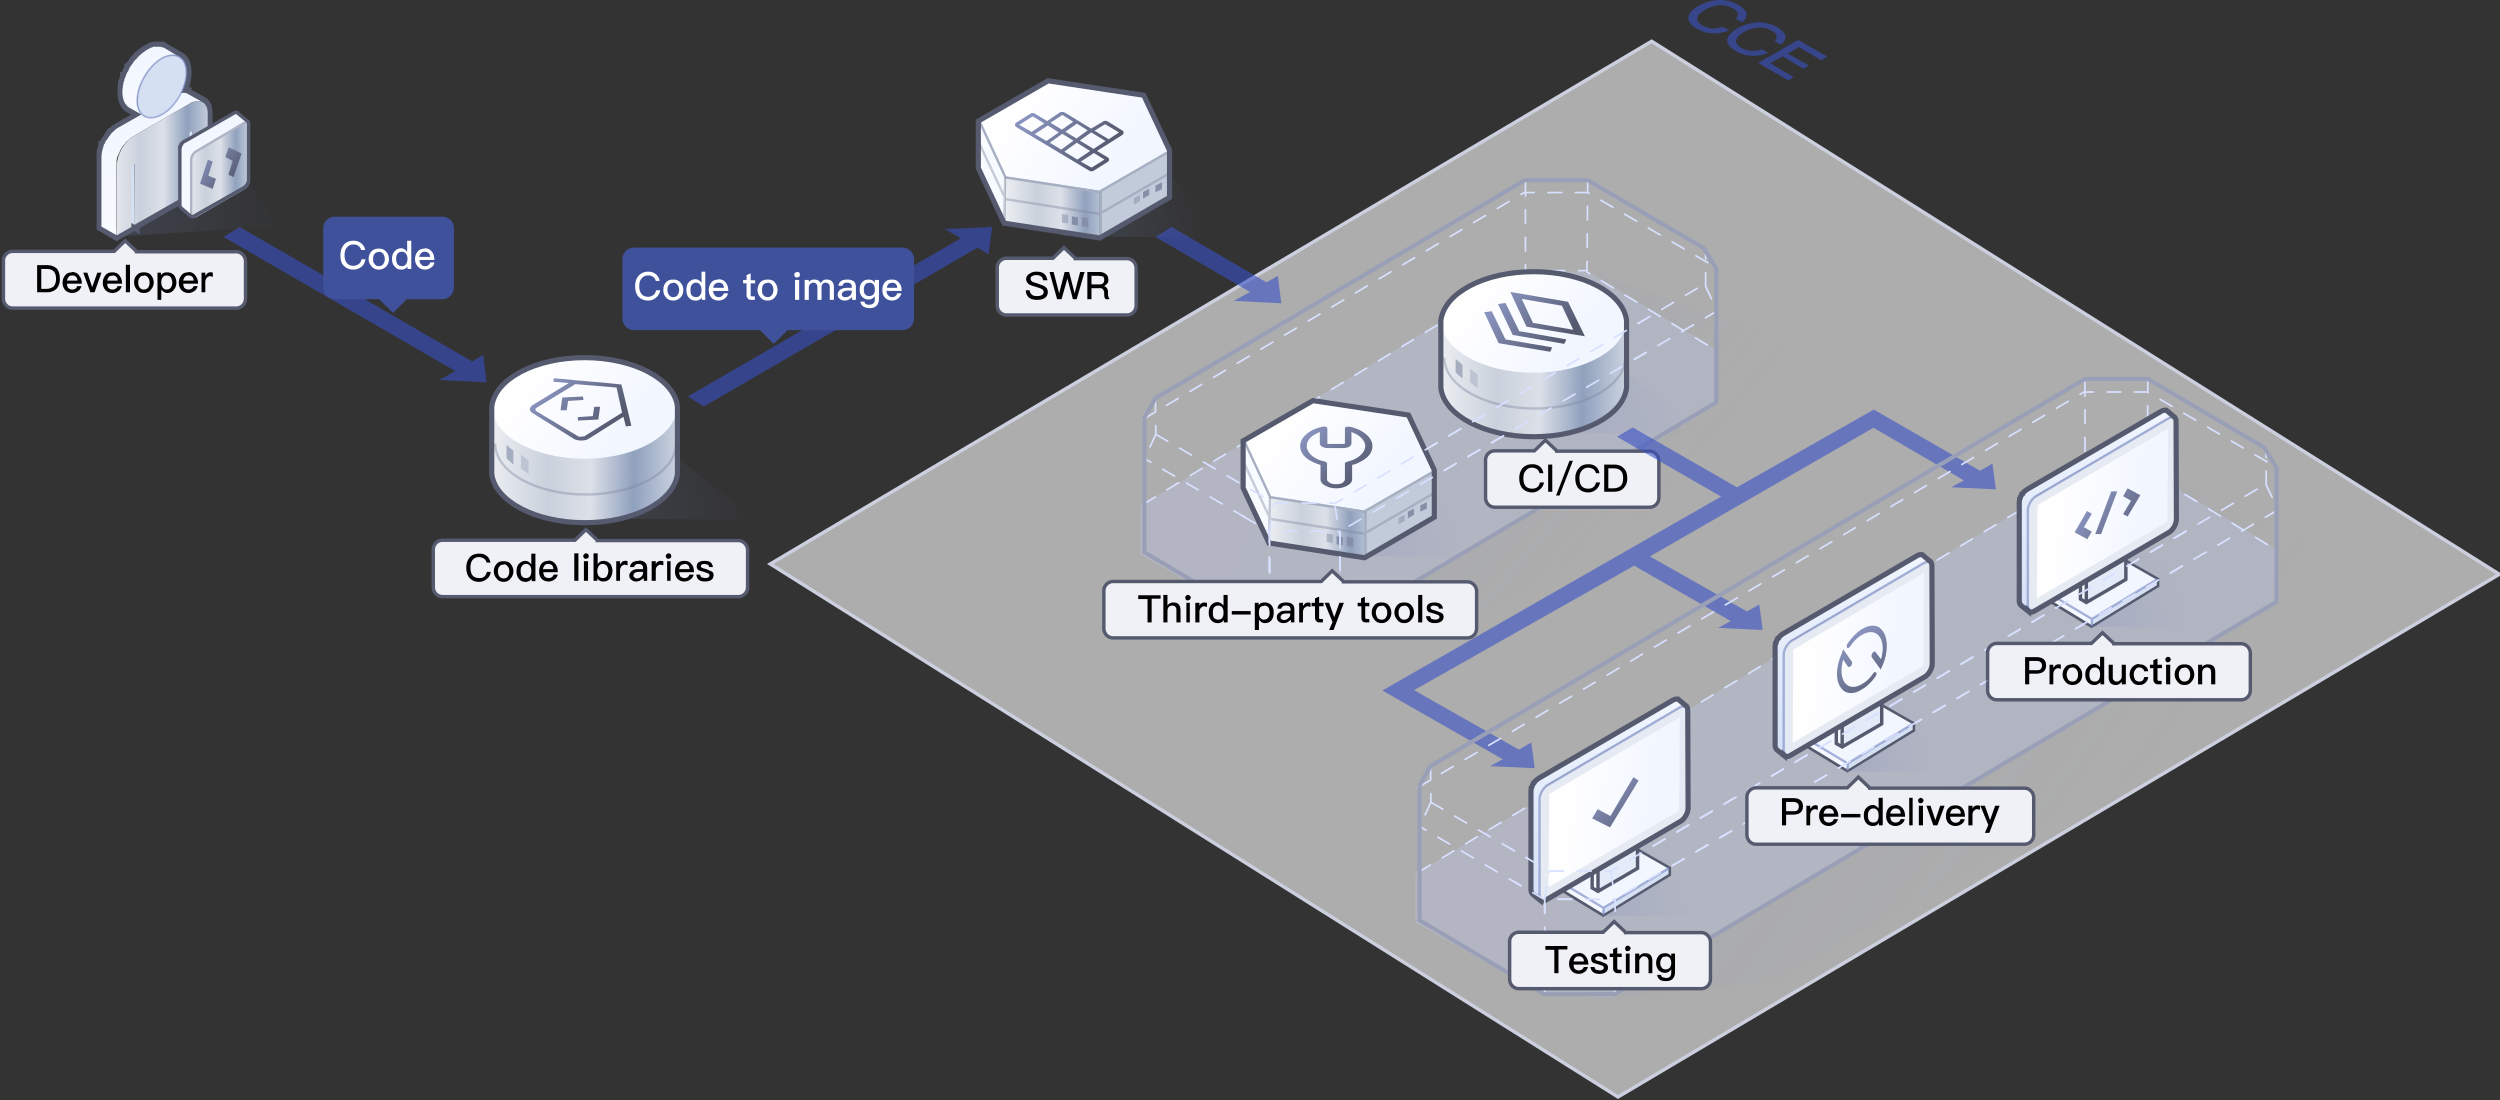 <svg width="727" height="320" xmlns="http://www.w3.org/2000/svg" xmlns:xlink="http://www.w3.org/1999/xlink"><rect width="100%" height="100%" fill="#333333" stroke="none"/><defs><linearGradient x1="-32.2%" y1="34.8%" x2="104.6%" y2="63.9%" id="a"><stop stop-color="#BEC5DF" offset="0%"/><stop stop-color="#B5BFE2" offset="100%"/></linearGradient><linearGradient x1="-9.5%" y1="28.7%" x2="62.5%" y2="75.8%" id="b"><stop stop-color="#7787C2" offset="0%"/><stop stop-color="#7787C3" stop-opacity="0" offset="100%"/></linearGradient><radialGradient cx="1.1%" cy="99.8%" fx="1.1%" fy="99.8%" r="245.5%" gradientTransform="matrix(.374 -.134 .051 .991 0 0)" id="c"><stop stop-color="#7787C2" offset="0%"/><stop stop-color="#7787C3" stop-opacity="0" offset="100%"/></radialGradient><linearGradient x1="17.7%" y1="38.9%" x2="79.6%" y2="65.8%" id="d"><stop stop-color="#FEFEFF" offset="0%"/><stop stop-color="#F1F6FF" offset="100%"/></linearGradient><linearGradient x1="100%" y1="50.8%" x2="0%" y2="50%" id="e"><stop stop-color="#CBD3E0" offset="0%"/><stop stop-color="#90A1BD" offset="23.5%"/><stop stop-color="#DCE0E8" offset="46.6%"/><stop stop-color="#CAD1DC" offset="69.2%"/><stop stop-color="#EBEEF2" offset="100%"/></linearGradient><linearGradient x1="7.9%" y1="32.2%" x2="84.7%" y2="67.8%" id="f"><stop stop-color="#8892BD" offset="0%"/><stop stop-color="#555A6F" offset="100%"/></linearGradient><radialGradient cx="7.2%" cy="94.4%" fx="7.2%" fy="94.4%" r="186%" gradientTransform="scale(.377 1) rotate(-26.4 .1 .7)" id="g"><stop stop-color="#7787C2" offset="0%"/><stop stop-color="#7787C3" stop-opacity="0" offset="100%"/></radialGradient><linearGradient x1="17.7%" y1="38.3%" x2="79.6%" y2="66.6%" id="h"><stop stop-color="#FEFEFF" offset="0%"/><stop stop-color="#F1F6FF" offset="100%"/></linearGradient><path id="i" d="M47.3 4.1L54.9 20 34.8 31.6 7.3 27.3 0 11.3 20 0z"/><linearGradient x1="7.9%" y1="13.3%" x2="84.7%" y2="86.7%" id="j"><stop stop-color="#8892BD" offset="0%"/><stop stop-color="#555A6F" offset="100%"/></linearGradient><linearGradient x1="110.8%" y1="49%" x2="0%" y2="50%" id="l"><stop stop-color="#CBD3E0" offset="0%"/><stop stop-color="#90A1BD" offset="23.5%"/><stop stop-color="#DCE0E8" offset="46.6%"/><stop stop-color="#CAD1DC" offset="69.2%"/><stop stop-color="#EBEEF2" offset="100%"/></linearGradient><path id="m" d="M2 61.3l-1.3 29h24.5l3.7-3.3 3 3.4h28.6L74 52.8 86.7 54l3.3-5.1 5 5.1 27-19.5-5-33.6z"/><linearGradient x1="-32.2%" y1="35.3%" x2="104.6%" y2="63.4%" id="o"><stop stop-color="#BEC5DF" offset="0%"/><stop stop-color="#B5BFE2" offset="100%"/></linearGradient><linearGradient x1="-9.5%" y1="33.9%" x2="62.5%" y2="69.5%" id="p"><stop stop-color="#7787C2" offset="0%"/><stop stop-color="#7787C3" stop-opacity="0" offset="100%"/></linearGradient><radialGradient cx="-4.6%" cy="95.8%" fx="-4.6%" fy="95.8%" r="98.4%" gradientTransform="scale(1 .931) rotate(-6.2 .6 1)" id="q"><stop stop-color="#7787C2" offset="0%"/><stop stop-color="#7787C3" stop-opacity="0" offset="100%"/></radialGradient><linearGradient x1="50%" y1="0%" x2="50%" y2="100%" id="r"><stop stop-color="#F1F6FF" offset="0%"/><stop stop-color="#D5E1F7" offset="100%"/></linearGradient><linearGradient x1="18.7%" y1="45.2%" x2="83.1%" y2="54.5%" id="s"><stop stop-color="#FEFEFF" offset="0%"/><stop stop-color="#F1F6FF" offset="100%"/></linearGradient><linearGradient x1="26.7%" y1="17.9%" x2="107%" y2="107.9%" id="t"><stop stop-color="#8892BD" offset="0%"/><stop stop-color="#555A6F" offset="100%"/></linearGradient><linearGradient x1="35%" y1="17.9%" x2="86.8%" y2="107.9%" id="u"><stop stop-color="#8892BD" offset="0%"/><stop stop-color="#555A6F" offset="100%"/></linearGradient><linearGradient x1="22.7%" y1="30.6%" x2="116.9%" y2="84.9%" id="v"><stop stop-color="#8892BD" offset="0%"/><stop stop-color="#555A6F" offset="100%"/></linearGradient><path id="w" d="M.9 104.6L2.3 144H30l37-21-.6-15.6 3.5-2.8h26.3L140 83.4l-1.6-21L150 61h19.3l31-15-2-45.4z"/><radialGradient cx="-1.5%" cy="57.1%" fx="-1.5%" fy="57.1%" r="230.5%" gradientTransform="matrix(.389 .08 -.031 .997 0 0)" id="y"><stop stop-color="#7787C2" offset="0%"/><stop stop-color="#7787C3" stop-opacity=".1" offset="100%"/></radialGradient><linearGradient x1="50%" y1="0%" x2="50%" y2="100%" id="z"><stop stop-color="#F1F6FF" offset="0%"/><stop stop-color="#F7FAFF" offset="100%"/></linearGradient><linearGradient x1="104.4%" y1="50%" x2="-10%" y2="50%" id="A"><stop stop-color="#CBD3E0" offset="0%"/><stop stop-color="#90A1BD" offset="23.5%"/><stop stop-color="#DCE0E8" offset="46.6%"/><stop stop-color="#CAD1DC" offset="69.2%"/><stop stop-color="#EBEEF2" offset="100%"/></linearGradient><linearGradient x1="50%" y1="0%" x2="50%" y2="100%" id="B"><stop stop-color="#F1F6FF" offset="0%"/><stop stop-color="#F7FAFF" offset="100%"/></linearGradient><linearGradient x1="50%" y1="3.1%" x2="50%" y2="100%" id="C"><stop stop-color="#F1F6FF" offset="0%"/><stop stop-color="#F7FAFF" offset="100%"/></linearGradient><linearGradient x1="104.4%" y1="50%" x2="-10%" y2="50%" id="D"><stop stop-color="#CBD3E0" offset="0%"/><stop stop-color="#90A1BD" offset="23.5%"/><stop stop-color="#DCE0E8" offset="46.6%"/><stop stop-color="#CAD1DC" offset="69.2%"/><stop stop-color="#EBEEF2" offset="100%"/></linearGradient><linearGradient x1="7.9%" y1="17%" x2="84.7%" y2="83%" id="E"><stop stop-color="#8892BD" offset="0%"/><stop stop-color="#555A6F" offset="100%"/></linearGradient><linearGradient x1="7.9%" y1="31.3%" x2="84.7%" y2="68.7%" id="F"><stop stop-color="#8892BD" offset="0%"/><stop stop-color="#555A6F" offset="100%"/></linearGradient><path id="G" d="M47.3 4.1L54.9 20 34.8 31.6 7.3 27.3 0 11.3 20 0z"/><linearGradient x1="7.9%" y1="34.8%" x2="84.7%" y2="65.2%" id="I"><stop stop-color="#8892BD" offset="0%"/><stop stop-color="#555A6F" offset="100%"/></linearGradient></defs><g fill="none" fill-rule="evenodd"><path stroke="#CBCFDE" fill-opacity=".6" fill="#FFF" d="M224 164L480.3 12l246.5 155-256.3 152z"/><path fill="url(#a)" opacity=".4" d="M.6 110.2L37.3 131l20.4 1 111-65.9-.7-15.5L130.7 28h-18.8L.6 96.2z" transform="translate(331 51)"/><path fill="url(#b)" opacity=".1" d="M58.9 132.2l36.3-2.2L182 78 193 49.8 131.9 28l37.3 23.6v14z" transform="translate(331 51)"/><g stroke="#D7E0FF" stroke-dasharray="4" stroke-linecap="round" stroke-linejoin="round" stroke-width=".5"><path d="M332.3 122l110.9-66h18.5l38 22.2M336.1 126.3l-3.2 7M496 83.3V73M336 115.8l.1 10.5"/><path d="M461.7 52l-.2 27.1 37.9 23M332.5 146.6l111.1-67.7V52M443 78.7h18.5"/></g><g stroke="#D7E0FF" stroke-dasharray="4" stroke-linecap="round" stroke-linejoin="round" stroke-width=".5"><path d="M499.4 90.4l-109.7 64.1M389.6 181.9l.1-27.4h-20.5V182M369.2 154.6l-36.3-21.2M336.1 126.3l34.4 20h17.9L495 83M369.2 154.6l1.3-8.2M388.4 146.4l1.3 8.1M496 83.3l3.3 7"/></g><path stroke="#999FB6" stroke-width="1.2" d="M336 115.8l-3.2 5.6v39.2l36.2 21.5h20.7L499.1 117V78.2l-3.6-6-33.8-19.8h-18.3z"/><g transform="translate(419 78)"><path fill="url(#c)" opacity=".2" d="M23 47.6l53.8.7L51.5 28z"/><ellipse fill="url(#d)" cx="27" cy="16.2" rx="27" ry="15.2"/><path d="M54 14v20c-.9 8.1-12.6 14.6-27 14.6S.9 42 0 34V14v1c0 8.5 12 15.4 27 15.4s27-7 27-15.5V14z" fill="url(#e)"/><path d="M1 26c0 8.2 11.8 14.8 26.3 14.8S53.6 34.2 53.6 26" stroke="#7D849E" stroke-width=".7" opacity=".4"/><path d="M54 15.2v19.6C53 42.8 41.4 49 27 49S.9 42.7 0 34.8V15.2C1 7.2 12.6 1 27 1s26.1 6.3 27 14.2z" stroke="#555A6F" stroke-width="1.5"/><g fill="#A5ADC1"><path d="M4.3 26.4l2 1.7v4l-2-1.8z"/><path opacity=".5" d="M8.5 29.2l2.2 1.7v4l-2.2-1.7z"/></g><path d="M24.5 14.7l-.6 1.3-15-2.6-4.3-9 2.2-.3 4 8.2 13.7 2.4zm-13-11.8l3.3 7 11.7 2-3.3-7-11.8-2zm13.5.9l4.9 10-17-2.8L8.2.9l17 2.9zM20.4 17l-.6 1.3-15-2.5-4.2-9 2.2-.3 4 8.2L20.3 17z" fill-rule="nonzero" transform="translate(12 6)" fill="url(#f)"/></g><path d="M452.7 131.1l-3.3-3.1-3.2 3.1h-11.5a2.7 2.7 0 0 0-2.7 2.8v10.8c0 1.6 1.2 2.8 2.7 2.8h45c1.5 0 2.7-1.2 2.7-2.8V134c0-1.5-1.2-2.8-2.7-2.8h-27z" stroke="#555A6F" fill="#F0F1F7"/><path d="M445.6 135c.9 0 1.6.2 2.2.7a3 3 0 0 1 1 1.9h-1.1a2 2 0 0 0-.8-1.2c-.3-.2-.8-.4-1.4-.4-.8 0-1.4.3-1.9 1-.4.4-.6 1.2-.6 2 0 1 .2 1.8.6 2.3.4.5 1 .8 2 .8.5 0 1-.1 1.4-.4.4-.3.7-.8.8-1.4h1.2c-.2.9-.6 1.6-1.3 2.1-.6.5-1.3.8-2.1.8-1.3 0-2.3-.5-3-1.3-.5-.7-.8-1.6-.8-2.8 0-1.2.3-2.1.9-2.9.7-.8 1.6-1.2 2.9-1.2zm4.6.1h1.2v7.9h-1.2v-7.9zm6.2-1.1h1l-3.9 10.1h-1l3.9-10.1zm5.5 1c.9 0 1.6.2 2.2.7a3 3 0 0 1 1 1.9h-1a2 2 0 0 0-.8-1.2c-.4-.2-.9-.4-1.4-.4-.9 0-1.5.3-2 1-.4.4-.6 1.2-.6 2 0 1 .2 1.8.6 2.3.4.5 1 .8 2 .8.5 0 1-.1 1.4-.4.4-.3.7-.8.8-1.4h1.2c-.2.9-.6 1.6-1.2 2.1s-1.4.8-2.2.8c-1.3 0-2.3-.5-3-1.3-.5-.7-.8-1.6-.8-2.8 0-1.2.3-2.1 1-2.9.6-.8 1.5-1.2 2.8-1.2zm4.6.1h2.9c1.2 0 2.2.4 2.8 1.1.7.7 1 1.6 1 2.9a4 4 0 0 1-1 2.8c-.6.7-1.6 1.1-2.9 1.1h-2.8v-7.9zm1.2 1v5.9h1.4c1 0 1.7-.3 2.2-.7.5-.5.7-1.2.7-2.2 0-1-.2-1.8-.7-2.2-.4-.5-1.2-.7-2.2-.7h-1.4z" fill="#000"/><g><path fill="url(#g)" opacity=".2" d="M25 45.6l53.8.7L53.5 26z" transform="translate(361 116)"/><path fill="#F7FAFF" fill-rule="nonzero" d="M369.3 144.6V158l-7.3-15.8v-13.4z"/><g transform="translate(362 117)"><path d="M47.3 4.1L54.9 20 34.8 31.6 7.3 27.3 0 11.3 20 0z" fill="url(#h)" fill-rule="nonzero"/><mask id="k" fill="#fff"><use xlink:href="#i"/></mask><use fill="url(#h)" xlink:href="#i"/><path d="M26.6 23.8c.7 0 1.3-.1 1.8-.4.4-.3.7-.7.7-1v-4.6c0-.2.2-.4.6-.5 1-.3 2-.6 2.8-1.1 1.6-1 2.5-2.2 2.5-3.5 0-1.3-1-2.5-2.5-3.4L31 8.6v3.3c0 .8-1 1.4-2.4 1.4h-4.4c-.6 0-1.2-.1-1.7-.4-.4-.2-.7-.6-.7-1V8.6l-1.4.7c-1.6.9-2.4 2.1-2.4 3.4 0 1.3.9 2.6 2.5 3.5.8.5 1.7.8 2.8 1l.3.2c.2.1.3.3.3.4v4.6c0 .4.3.7.8 1 .5.3 1 .4 1.8.4zm4.6-1.4c0 .7-.5 1.3-1.4 1.8-.8.5-2 .8-3.2.8-1.3 0-2.4-.3-3.2-.8-.9-.4-1.4-1.1-1.4-1.8v-4.2c-1-.3-2-.7-2.9-1.2-2-1.1-3-2.6-3-4.3 0-1.6 1-3.1 3-4.3 1-.6 2.1-1 3.4-1.3a1.7 1.7 0 0 1 1.2.1c.2.1.3.3.3.4v4.5H29l.1-.2V7.6c0-.2.2-.4.5-.5h1c1.2.3 2.4.7 3.4 1.3 2 1.2 3.1 2.7 3.1 4.3 0 1.7-1 3.2-3 4.3-.9.5-1.8 1-2.9 1.2v4.2z" fill="url(#j)" fill-rule="nonzero" mask="url(#k)"/></g><path fill="#C2CBD9" d="M416.7 137v13.2l-20 11.5v-13.3z"/><g fill="#858FA8"><path d="M414.9 146v1.9l-1.9.9V147zM411.2 147.9v1.8l-1.8 1v-1.9z"/><path opacity=".5" d="M408.5 149.7v1.8l-1.8 1v-1.9z"/></g><path fill="url(#l)" d="M35.8 32.5v13.2L8.3 41.5V28.2z" transform="translate(361 116)"/><g fill="#858FA8"><path d="M393.5 156.4v2.7l-1.9-.3v-2.7zM390.5 156.2v2.4l-1.8-.3v-2.4z"/><path opacity=".5" d="M387.6 155.4v2.5l-1.8-.3v-2.4z"/></g><path stroke="#A6AEC1" stroke-width=".7" d="M416.7 137.2l-20 11.6-27.3-4.2-7.5-16.2"/><path stroke="#7D849E" stroke-width=".7" opacity=".4" d="M416.7 143.6l-20 11.6-27.3-4.3-7.7-16.4M397.1 148.8v13M369 157.6l.3-13"/><path stroke="#555A6F" stroke-width="1.5" d="M361.5 141.8v-13.6l20.3-11.7 27.8 4.2 7.5 16v13.7l-20.3 11.8-27.8-4.3-7.5-16z"/><g><path d="M390.7 169.1l-3.3-3.1-3.2 3.1h-60.5a2.7 2.7 0 0 0-2.7 2.8v10.8c0 1.6 1.2 2.8 2.7 2.8h103c1.5 0 2.7-1.2 2.7-2.8V172c0-1.5-1.2-2.8-2.7-2.8h-36z" stroke="#555A6F" fill="#F0F1F7"/><path d="M331 173.1h6.5v1h-2.6v6.9h-1.2v-6.8H331v-1zm7.3-.1h1.2v3.1c.2-.3.5-.6.8-.7a2 2 0 0 1 1-.2c.6 0 1.2.2 1.5.6.3.3.5 1 .5 1.7v3.5h-1.2v-3.3c0-.5 0-1-.3-1.2-.2-.3-.5-.4-1-.4-.4 0-.7.2-1 .5-.2.3-.3.7-.3 1.2v3.2h-1.2v-8zm7.2 0c.2 0 .4.1.5.3.2.1.3.3.3.5l-.3.6-.5.2c-.3 0-.5 0-.6-.2a.8.8 0 0 1-.2-.6c0-.2 0-.4.2-.5.1-.2.3-.3.6-.3zm-.6 2.3h1.1v5.7H345v-5.7zm5.3-.1l.8.1v1.2l-.8-.2c-.4 0-.7.2-1 .5-.3.3-.4.7-.4 1.2v3h-1.2v-5.7h1.2v.9c.1-.3.3-.6.5-.7.3-.2.6-.3 1-.3zm5.6-2.2h1.2v8h-1.1v-.7a2 2 0 0 1-1.8.9c-.8 0-1.5-.3-2-1-.4-.5-.6-1.2-.6-2 0-1 .2-1.6.6-2.1.5-.6 1.1-1 2-1 .6 0 1.2.4 1.7 1V173zm-1.5 3.1c-.6 0-1 .2-1.3.6-.2.3-.3.8-.3 1.4 0 .7 0 1.1.3 1.5.3.4.7.6 1.3.6.5 0 .9-.2 1.2-.6.2-.4.3-.8.3-1.4 0-.7-.1-1.2-.4-1.6-.3-.3-.7-.5-1-.5zm3.9 1.6h5.5v1h-5.5v-1zm9.6-2.5c.8 0 1.5.3 2 .9.4.5.6 1.2.6 2 0 1-.2 1.6-.6 2.2-.5.6-1.1.9-2 .9-.7 0-1.2-.4-1.7-1v3h-1.2v-7.9h1.1v.7c.4-.6 1-.8 1.8-.8zm-.2 1c-.5 0-.9.1-1.2.5-.2.4-.3.8-.3 1.4v.1c0 .6.1 1.1.4 1.5.3.3.6.5 1 .5.6 0 1-.2 1.3-.6.3-.3.4-.8.4-1.4 0-.6-.1-1.1-.3-1.5-.3-.4-.7-.6-1.3-.6zm6.5-1c.8 0 1.4.2 1.8.6.4.3.5.9.5 1.6v3.6h-1v-.8l-.9.7a3 3 0 0 1-1.3.3 2 2 0 0 1-1.4-.5c-.3-.3-.5-.7-.5-1.2 0-.6.2-1 .8-1.4.4-.4 1-.5 2-.5h1.2v-.3c0-.8-.4-1.2-1.3-1.2-.4 0-.7 0-.9.2a1 1 0 0 0-.5.7h-1.1c0-.7.4-1.2.9-1.5.4-.2 1-.3 1.7-.3zm1.2 3.2H374c-1 0-1.6.4-1.6 1.1 0 .2 0 .4.3.5.1.2.4.3.7.3.5 0 .9-.2 1.2-.5.4-.3.6-.7.6-1.1v-.3zm5.1-3.2l.7.1v1.2l-.8-.2c-.3 0-.6.2-1 .5-.2.3-.4.7-.4 1.2v3h-1.1v-5.7h1.1v.9l.6-.7c.3-.2.6-.3 1-.3zm3.2-1.7v1.8h1.3v1h-1.3V179.9l.4.1h.7v1h-.9c-.5 0-.8-.1-1-.4-.3-.2-.4-.6-.4-1v-3.3h-1v-1h1V174l1.2-.5zm1.6 1.8h1.3l1.5 4.2 1.5-4.2h1.3l-3 7.9h-1.3l1-2.3-2.3-5.6zm11.7-1.8v1.8h1.3v1H397v3.3l.1.3.3.1h.8v1h-1c-.4 0-.8-.1-1-.4-.2-.2-.3-.6-.3-1v-3.3h-1.1v-1h1V174l1.2-.5zm4.9 1.7c.8 0 1.5.2 2 .8.5.6.8 1.3.8 2.2a3 3 0 0 1-.7 2c-.6.7-1.3 1-2.1 1-.9 0-1.6-.3-2.1-1a3 3 0 0 1-.8-2c0-1 .3-1.6.8-2.2.5-.6 1.2-.8 2-.8zm0 1c-.6 0-1 .1-1.3.6-.2.3-.4.8-.4 1.4 0 .5.2 1 .4 1.4.3.4.7.6 1.3.6.5 0 1-.2 1.2-.6.3-.4.4-.9.4-1.4 0-.6-.1-1-.4-1.4-.3-.5-.7-.7-1.2-.7zm6.5-1c.9 0 1.6.2 2.1.8.5.6.8 1.3.8 2.2a3 3 0 0 1-.8 2c-.5.7-1.2 1-2 1-1 0-1.6-.3-2.1-1a3 3 0 0 1-.8-2c0-1 .3-1.6.8-2.2.5-.6 1.2-.8 2-.8zm0 1c-.5 0-1 .1-1.2.6-.3.3-.4.8-.4 1.4 0 .5.1 1 .4 1.4.3.4.7.6 1.2.6.6 0 1-.2 1.3-.6.3-.4.4-.9.4-1.4 0-.6-.1-1-.4-1.4-.3-.5-.7-.7-1.3-.7zm4.1-3.2h1.2v8h-1.2v-8zm4.8 2.2c1.4 0 2.3.6 2.4 1.8h-1.2c0-.4-.2-.6-.4-.7l-.9-.2c-.3 0-.6 0-.8.2-.2 0-.3.3-.3.5s.2.3.5.5l1.1.3 1.5.6c.4.2.7.6.7 1.1 0 1.2-.9 1.9-2.6 1.9-1.5 0-2.4-.7-2.5-2h1.2c0 .3.2.6.4.8l1 .2c.8 0 1.3-.3 1.3-.8 0-.2-.2-.5-.5-.6l-1.2-.4-1.4-.4c-.4-.3-.6-.7-.6-1.2s.2-1 .6-1.2c.4-.3 1-.4 1.7-.4z" fill="#000"/></g></g><g transform="translate(359 77)"><mask id="n" fill="#fff"><use xlink:href="#m"/></mask><g mask="url(#n)" stroke="#D7E0FF" stroke-dasharray="4" stroke-linecap="round" stroke-linejoin="round" stroke-width=".5"><path d="M140.4 13.4L30.7 77.5V105"/><path d="M30.6 104.9l.1-27.4H10.2V105M10.1 104.9V77.6L-26 56.4M-22.9 49.3l34.4 20h17.9L136 6M10 78.2l1.3-8.2M29.2 70l1.3 8.2"/></g></g><path fill="#3A51C6" opacity=".6" d="M500.5 144.4L470.2 127l4.6-2.7 30.3 17.4 39.8-22.6 30.9 17.8 3.6-2.1 1 7.5-13-.6 3.7-2-26.3-15.3-65 37.4 28.2 16 3.6-2 1 7.4-13-.6 3.7-2-28.1-16.1-64 36.2 30.5 17.3 3.6-2.1 1 7.5-13-.6 3.7-2-35-20z"/><g><path fill="url(#o)" opacity=".4" d="M.6 158.2L37.3 179l20.4 1L251.8 65.2l-.7-15.5L213.8 27h-18.7L.6 144.2z" transform="translate(411 110)"/><path fill="url(#p)" opacity=".1" d="M58.9 180.2l46.5-5L285.5 71V58L213 27l39.1 23.3v14z" transform="translate(411 110)"/><g stroke="#D7E0FF" stroke-dasharray="4" stroke-linecap="round" stroke-linejoin="round" stroke-width=".5"><path d="M412.3 229L606 114h18.5l38 22.2M416.1 233.3l-3.2 7M659 141v-10.5M416 222.8l.1 10.5"/><path d="M624.6 110l-.2 27.1 37.8 23M412.5 253.6L606.3 137v-27M607 137h18.4"/></g><g stroke="#D7E0FF" stroke-dasharray="4" stroke-linecap="round" stroke-linejoin="round" stroke-width=".5"><path d="M662.2 148.4L469.7 261.5M469.6 288.9l.1-27.4h-20.5V289M449.2 261.6l-36.3-21.2M416.1 233.3l34.4 20h17.9L659 140.7M449.2 261.6l1.3-8.2M468.4 253.4l1.3 8.1M659 141l3.3 7"/></g><path stroke="#999FB6" stroke-width="1.2" d="M416 222.8l-3.2 5.6v39.2l36.2 21.5h20.7L662 175V136l-3.6-5.9-33.8-19.9h-18.3z"/><g><path fill="url(#q)" opacity=".2" d="M21.6 63.3l28 .2v-30L31 42.8v1l10.6 5.4v2.3z" transform="translate(445 203)"/><path d="M453.2 256.3l19-11.1 13 7.4v1.6l-19 11.6-13-7.9v-1.6z" stroke="#555A6F" stroke-width="1.5"/><path fill="#F5F9FF" d="M466.3 264.1v1.7l-13-7.9v-1.6z"/><path fill="#D5E0F3" d="M466.3 264.1l18.9-11.5v1.6l-18.9 11.6z"/><path fill="#F1F6FF" d="M453.2 256.3l19-11.1 13 7.4-18.9 11.5z"/><path stroke-opacity=".6" stroke="#7787C3" stroke-width=".7" d="M456.6 258.2l9.7 5.8v2.2-2.2l19.1-11.6"/><g><path fill="#F7FAFF" d="M464.7 250.9v8.3l-1.7-1v-8.4z"/><path fill="#E3EBF9" d="M464.7 250.9l11.5-6.6v8.3l-11.5 6.6z"/><path stroke="#555A6F" d="M463 253.6v4.6l1.7 1 11.5-6.7V246l-11.5 6.7v6.5"/></g><g><path d="M44.7 2.1a2.1 2.1 0 0 1 .6-.1h.5l.2.1L43 .4H42.8V.2h-.5-.1-.1-.1l-.2.1-.3.2-39 22.7c-.2 0-.3.2-.4.3-.2 0-.3.2-.4.3l-.2.2-.1.1-.1.1v.1a3.4 3.4 0 0 0-.2.2v.1l-.1.1-.2.2v.2H.6v.2l-.1.2-.1.2v.1l-.1.1v.2H.2v.4l-.1.2v28.9c0 .7.3 1.2.7 1.5l2.9 1.7c-.4-.3-.7-.8-.7-1.5V29v-.4-.3-.2a5 5 0 0 1 .2-.5l.1-.3.1-.2V27l.2-.2c0-.2.1-.2.2-.3a6 6 0 0 1 .4-.6l.2-.2.1-.1.3-.3.4-.3 39-22.7a2.7 2.7 0 0 1 .4-.2" fill="url(#r)" transform="translate(445 203)"/><path d="M488.5 205.7c1.3-.7 2.3-.1 2.3 1.3l.1 28c0 1.5-1 3.3-2.3 4L450 261.3c-1.2.7-2.3.1-2.3-1.3v-27.6c0-1.4 1-3.2 2.2-4l38.6-22.7z" stroke-opacity=".6" stroke="#7787C3" stroke-width=".7" fill="#E5EAF3"/><path fill="url(#s)" d="M5.5 27.9l38-22.3-.2 27.1L5.3 55z" transform="translate(445 203)"/><path d="M447.9 261.8l-2-1.6c-.4-.3-.7-.8-.7-1.5v-28.4a4.1 4.1 0 0 1 .1-1v-.3l.2-.2a4.9 4.9 0 0 1 .1-.4l.1-.2.1-.2.2-.2v-.2l.2-.1a2.8 2.8 0 0 1 .3-.4 5.8 5.8 0 0 1 .6-.5l.4-.3 39-22.7a3 3 0 0 1 .8-.3h.7l.1.1 2 1.7c.4.2.7.7.7 1.5l.1 28.3c0 1.5-1 3.3-2.3 4l-39 22.8c-.7.4-1.3.4-1.7 0z" stroke="#555A6F" stroke-width="1.5"/></g><g transform="translate(463 226)" fill="url(#t)" fill-rule="nonzero"><path d="M12 0L5.3 11.3l-3.7-2L0 12l5.2 2.6L13.5 1z"/></g><g><path d="M472.7 271.1l-3.3-3.1-3.2 3.1h-24.5a2.7 2.7 0 0 0-2.7 2.8v10.8c0 1.6 1.2 2.8 2.7 2.8h53c1.5 0 2.7-1.2 2.7-2.8V274c0-1.5-1.2-2.8-2.7-2.8h-22z" stroke="#555A6F" fill="#F0F1F7"/><path d="M449.4 275.1h6.4v1h-2.6v6.9H452v-6.8h-2.6v-1zm9.7 2c.9 0 1.6.4 2 1 .5.6.8 1.4.8 2.4h-4.3c0 .5.1 1 .4 1.3.3.2.6.4 1.1.4.4 0 .7-.1 1-.3.2-.1.3-.4.5-.7h1.2c-.2.5-.4 1-.8 1.3-.5.4-1.1.7-1.9.7-.8 0-1.5-.3-2-.8a3 3 0 0 1-.8-2.2c0-.9.3-1.6.8-2.2.5-.6 1.1-.8 2-.8zm0 1c-.4 0-.8.1-1 .4a2 2 0 0 0-.5 1.1h3c0-1-.6-1.5-1.5-1.5zm5.9-1c1.5 0 2.3.7 2.4 1.9h-1.1c-.1-.4-.3-.6-.4-.7l-1-.2c-.3 0-.6 0-.7.2-.2 0-.3.3-.3.5s.1.3.4.5l1.2.3 1.4.6c.5.2.7.6.7 1.2 0 1.1-.9 1.8-2.5 1.8s-2.4-.7-2.6-2h1.2c0 .3.2.6.4.8l1 .2c.8 0 1.3-.3 1.3-.8 0-.2-.2-.5-.5-.6l-1.2-.4-1.4-.4c-.4-.3-.6-.7-.6-1.2s.2-1 .6-1.2c.4-.3 1-.4 1.7-.4zm5.3-1.6v1.8h1.3v1h-1.3v3.3l.1.3.3.1h.8v1h-1c-.5 0-.8-.1-1-.4-.3-.2-.4-.6-.4-1v-3.3h-1v-1h1V276l1.2-.5zm3-.5c.3 0 .5.1.6.3.2.1.3.3.3.5l-.3.6-.5.2c-.3 0-.5 0-.6-.2a.8.8 0 0 1-.2-.6c0-.2 0-.4.2-.5.1-.2.3-.3.6-.3zm-.5 2.3h1.1v5.7h-1.1v-5.7zm5.6-.1c1.4 0 2.1.7 2.1 2.3v3.5h-1.1v-3.4c0-1-.5-1.5-1.4-1.5-.3 0-.6.1-.8.4-.3.3-.5.6-.5 1v3.5h-1.2v-5.7h1.2v.7l.7-.6a2 2 0 0 1 1-.2zm5.8 0a2 2 0 0 1 1.8.9v-.8h1.1v5.3c0 1.8-.9 2.7-2.6 2.7-.8 0-1.4-.1-1.8-.4a2 2 0 0 1-.8-1.4h1.1c.1.3.2.6.5.7l1 .2c1 0 1.5-.5 1.5-1.6v-.9c-.5.6-1 1-1.8 1s-1.4-.3-1.9-.8c-.4-.5-.7-1.2-.7-2 0-1 .3-1.6.7-2.1.5-.6 1.1-.8 2-.8zm.2 1c-.5 0-.9 0-1.1.4-.3.4-.5.8-.5 1.4 0 .6.1 1 .4 1.3.2.4.6.6 1.2.6.5 0 .9-.2 1.2-.5.2-.3.4-.8.4-1.4 0-.6-.2-1-.4-1.4-.3-.3-.7-.5-1.2-.5z" fill="#000"/></g></g><g><path fill="url(#q)" opacity=".2" d="M21.6 63.3l28 .2v-30L31 42.8v1l10.6 5.4v2.3z" transform="translate(516 161)"/><path d="M524.2 214.3l19-11.1 13 7.4v1.6l-19 11.6-13-7.9v-1.6z" stroke="#555A6F" stroke-width="1.5"/><path fill="#F5F9FF" d="M537.3 222.1v1.7l-13-7.9v-1.6z"/><path fill="#D5E0F3" d="M537.3 222.1l18.9-11.5v1.6l-18.9 11.6z"/><path fill="#F1F6FF" d="M524.2 214.3l19-11.1 13 7.4-18.9 11.5z"/><path stroke-opacity=".6" stroke="#7787C3" stroke-width=".7" d="M527.6 216.2l9.7 5.8v2.2-2.2l19.1-11.6"/><g><path fill="#F7FAFF" d="M535.7 208.9v8.3l-1.7-1v-8.4z"/><path fill="#E3EBF9" d="M535.7 208.9l11.5-6.6v8.3l-11.5 6.6z"/><path stroke="#555A6F" d="M534 211.6v4.6l1.7 1 11.5-6.7V204l-11.5 6.7v6.5"/></g><g><path d="M44.7 2.1a2.1 2.1 0 0 1 .6-.1h.5l.2.1L43 .4H42.8V.2h-.5-.1-.1-.1l-.2.1-.3.2-39 22.7c-.2 0-.3.2-.4.3-.2 0-.3.2-.4.3l-.2.2-.1.1-.1.1v.1a3.4 3.4 0 0 0-.2.2v.1l-.1.1-.2.2v.2H.6v.2l-.1.2-.1.2v.1l-.1.1v.2H.2v.4l-.1.2v28.9c0 .7.3 1.2.7 1.5l2.9 1.7c-.4-.3-.7-.8-.7-1.5V29v-.4-.3-.2a5 5 0 0 1 .2-.5l.1-.3.1-.2V27l.2-.2c0-.2.1-.2.2-.3a6 6 0 0 1 .4-.6l.2-.2.1-.1.3-.3.4-.3 39-22.7a2.7 2.7 0 0 1 .4-.2" fill="url(#r)" transform="translate(516 161)"/><path d="M559.5 163.7c1.3-.7 2.3-.1 2.3 1.3l.1 28c0 1.5-1 3.3-2.3 4L521 219.3c-1.2.7-2.3.1-2.3-1.3v-27.6c0-1.4 1-3.2 2.2-4l38.6-22.7z" stroke-opacity=".6" stroke="#7787C3" stroke-width=".7" fill="#E5EAF3"/><path fill="url(#s)" d="M5.5 27.9l38-22.3-.2 27.1L5.3 55z" transform="translate(516 161)"/><path d="M518.9 219.8l-2-1.6c-.4-.3-.7-.8-.7-1.5v-28.4a4.1 4.1 0 0 1 .1-1v-.3l.2-.2a4.9 4.9 0 0 1 .1-.4l.1-.2.1-.2.2-.2v-.2l.2-.1a2.8 2.8 0 0 1 .3-.4 5.8 5.8 0 0 1 .6-.5l.4-.3 39-22.7a3 3 0 0 1 .8-.3h.7l.1.1 2 1.7c.4.2.7.7.7 1.5l.1 28.3c0 1.5-1 3.3-2.3 4l-39 22.8c-.7.4-1.3.4-1.7 0z" stroke="#555A6F" stroke-width="1.5"/></g><g transform="translate(534 182)" fill="url(#u)" fill-rule="nonzero"><path d="M12.6.6c1.3.9 2 2.6 2.1 5 0 2-.4 3.9-1.2 5.8l-.6 1.3-2.6-3.6c-.2-.3 0-.8.2-1.2.1-.2.3-.3.4-.3.2-.2.4-.2.5 0L13 9.7c.3-1 .5-2.2.5-3.2 0-2-.7-3.5-1.8-4.2-1-.7-2.5-.7-4.2.3C6 3.4 5 4.6 4 6l-.4.4h-.5C3 6 3 5.5 3.3 5.1 4.4 3.5 5.8 2 7.3 1h.1c2-1.3 3.9-1.3 5.2-.5zM11 13.5h.6c.2.2.1.8-.2 1.2-1.1 1.6-2.5 3-4 3.8-2 1.3-3.8 1.3-5.1.5C1 18 .2 16.4.2 14c0-2 .5-3.9 1.3-5.8L2 6.8l2.5 3.6c.2.2.1.8-.2 1.2l-.3.3h-.6L2 9.8c-.3 1-.5 2.2-.5 3.3 0 2 .7 3.5 1.8 4.2 1 .7 2.6.6 4.2-.4 1.3-.7 2.4-1.8 3.3-3.2l.3-.3z"/></g><g><path d="M543.7 229.1l-3.3-3.1-3.2 3.1h-26.5a2.7 2.7 0 0 0-2.7 2.8v10.8c0 1.6 1.2 2.8 2.7 2.8h78c1.5 0 2.7-1.2 2.7-2.8V232c0-1.5-1.2-2.8-2.7-2.8h-45z" stroke="#555A6F" fill="#F0F1F7"/><path d="M518.2 232.1h3.3c1.8 0 2.8.8 2.8 2.4 0 1.6-1 2.4-2.9 2.4h-2v3.1h-1.2v-7.9zm1.2 1v2.8h2c.6 0 1 0 1.3-.3.2-.2.4-.6.4-1 0-.6-.2-.9-.5-1.1-.2-.2-.7-.3-1.2-.3h-2zm8.5 1l.7.2v1.2l-.8-.2c-.3 0-.7.2-1 .5-.2.3-.4.7-.4 1.2v3h-1.1v-5.7h1.1v.9l.6-.7c.2-.2.5-.3.9-.3zm3.9 0c.9 0 1.6.4 2 1 .5.6.8 1.4.8 2.4h-4.3c0 .5.1 1 .4 1.3.3.2.6.4 1.1.4.4 0 .7-.1 1-.3.2-.1.3-.4.5-.7h1.2c-.2.5-.4 1-.8 1.3-.5.4-1.1.7-1.9.7-.8 0-1.5-.3-2-.8a3 3 0 0 1-.8-2.2c0-.9.3-1.6.8-2.2.5-.6 1.1-.8 2-.8zm0 1c-.4 0-.8.1-1 .4a2 2 0 0 0-.5 1.1h3c0-1-.6-1.5-1.5-1.5zm3.6 1.6h5.6v1h-5.6v-1zm10.9-4.7h1.2v8h-1.1v-.7a2 2 0 0 1-1.8.9c-.8 0-1.5-.3-2-1-.4-.5-.6-1.2-.6-2 0-1 .2-1.6.6-2.1.5-.6 1.2-1 2-1 .7 0 1.2.4 1.7 1V232zm-1.5 3.1c-.5 0-1 .2-1.2.6-.3.3-.4.8-.4 1.4 0 .7.1 1.1.3 1.5.3.4.7.6 1.3.6.5 0 .9-.2 1.2-.6.2-.4.3-.8.3-1.4 0-.7-.1-1.2-.4-1.6-.3-.3-.6-.5-1-.5zm6.4-1c1 0 1.6.4 2.1 1s.7 1.4.7 2.4h-4.3c0 .5.2 1 .4 1.3.3.2.7.4 1.1.4.4 0 .8-.1 1-.3.2-.1.4-.4.5-.7h1.2c-.1.5-.4 1-.8 1.3-.5.4-1.1.7-1.9.7-.8 0-1.5-.3-2-.8a3 3 0 0 1-.7-2.2c0-.9.2-1.6.7-2.2.5-.6 1.2-.8 2-.8zm0 1c-.4 0-.7.1-1 .4a2 2 0 0 0-.5 1.1h3c0-1-.5-1.5-1.5-1.5zm4-3.1h1v8h-1v-8zm3.4 0l.6.3.2.5-.3.6-.5.2c-.3 0-.4 0-.6-.2a.8.8 0 0 1-.2-.6c0-.2 0-.4.2-.5.2-.2.3-.3.6-.3zm-.6 2.3h1.2v5.7H558v-5.7zm2.1 0h1.3l1.4 4.2 1.4-4.2h1.3l-2.1 5.7h-1.2l-2-5.7zm8.5-.1c1 0 1.7.3 2.2 1 .4.5.6 1.3.6 2.3h-4.3c0 .5.2 1 .5 1.3a1.6 1.6 0 0 0 2 .2c.3-.2.4-.5.6-.8h1.1c0 .5-.3 1-.7 1.3-.5.4-1.2.7-2 .7s-1.4-.3-2-.8a3 3 0 0 1-.7-2.2c0-.9.2-1.6.7-2.2.5-.6 1.2-.8 2-.8zm0 1c-.4 0-.7 0-1 .3a2 2 0 0 0-.5 1.1h3.1c0-1-.6-1.5-1.5-1.5zm6.5-1l.7.1v1.2l-.8-.2c-.4 0-.7.2-1 .5-.3.3-.4.7-.4 1.2v3h-1.2v-5.7h1.2v.9c.1-.3.3-.6.5-.7.3-.2.6-.3 1-.3zm.8.1h1.3l1.5 4.2 1.5-4.2h1.3l-3 7.9h-1.3l1-2.3-2.3-5.6z" fill="#000"/></g></g><g><path fill="url(#q)" opacity=".2" d="M21.6 63.3l28 .2v-30L31 42.8v1l10.6 5.4v2.3z" transform="translate(587 119)"/><path d="M595.2 172.3l19-11.1 13 7.4v1.6l-19 11.6-13-7.9v-1.6z" stroke="#555A6F" stroke-width="1.5"/><path fill="#F5F9FF" d="M608.3 180.1v1.7l-13-7.9v-1.6z"/><path fill="#D5E0F3" d="M608.3 180.1l18.9-11.5v1.6l-18.9 11.6z"/><path fill="#F1F6FF" d="M595.2 172.3l19-11.1 13 7.4-18.9 11.5z"/><path stroke-opacity=".6" stroke="#7787C3" stroke-width=".7" d="M598.6 174.2l9.7 5.8v2.2-2.2l19.1-11.6"/><g><path fill="#F7FAFF" d="M606.7 166.9v8.3l-1.7-1v-8.4z"/><path fill="#E3EBF9" d="M606.7 166.9l11.5-6.6v8.3l-11.5 6.6z"/><path stroke="#555A6F" d="M605 169.6v4.6l1.7 1 11.5-6.7V162l-11.5 6.7v6.5"/></g><g><path d="M44.7 2.1a2.1 2.1 0 0 1 .6-.1h.5l.2.1L43 .4H42.8V.2h-.5-.1-.1-.1l-.2.1-.3.2-39 22.7c-.2 0-.3.2-.4.3-.2 0-.3.2-.4.3l-.2.2-.1.1-.1.1v.1a3.4 3.4 0 0 0-.2.2v.1l-.1.1-.2.2v.2H.6v.2l-.1.2-.1.2v.1l-.1.1v.2H.2v.4l-.1.2v28.9c0 .7.3 1.2.7 1.5l2.9 1.7c-.4-.3-.7-.8-.7-1.5V29v-.4-.3-.2a5 5 0 0 1 .2-.5l.1-.3.1-.2V27l.2-.2c0-.2.1-.2.2-.3a6 6 0 0 1 .4-.6l.2-.2.1-.1.3-.3.4-.3 39-22.7a2.7 2.7 0 0 1 .4-.2" fill="url(#r)" transform="translate(587 119)"/><path d="M630.5 121.7c1.3-.7 2.3-.1 2.3 1.3l.1 28c0 1.5-1 3.3-2.3 4L592 177.3c-1.2.7-2.3.1-2.3-1.3v-27.6c0-1.4 1-3.2 2.2-4l38.6-22.7z" stroke-opacity=".6" stroke="#7787C3" stroke-width=".7" fill="#E5EAF3"/><path fill="url(#s)" d="M5.5 27.9l38-22.3-.2 27.1L5.3 55z" transform="translate(587 119)"/><path d="M589.9 177.8l-2-1.6c-.4-.3-.7-.8-.7-1.5v-28.4a4.1 4.1 0 0 1 .1-1v-.3l.2-.2a4.9 4.9 0 0 1 .1-.4l.1-.2.1-.2.2-.2v-.2l.2-.1a2.8 2.8 0 0 1 .3-.4 5.8 5.8 0 0 1 .6-.5l.4-.3 39-22.7a3 3 0 0 1 .8-.3h.7l.1.1 2 1.7c.4.2.7.7.7 1.5l.1 28.3c0 1.5-1 3.3-2.3 4l-39 22.8c-.7.4-1.3.4-1.7 0z" stroke="#555A6F" stroke-width="1.5"/></g><g transform="translate(603 142)" fill="url(#v)" fill-rule="nonzero"><path d="M15.7 0l3.7 2-3.7 6.2-1.3-.7 2.3-3.9-2.3-1.3L15.7 0zM.3 12.8l3.6-6.2 1.4.8L3 11.3l2.3 1.3L4 14.8l-3.7-2zM11 .9h1.7L8 13.3H6.3L11 .8z"/></g><g><path d="M614.7 187.1l-3.3-3.1-3.2 3.1h-27.5a2.7 2.7 0 0 0-2.7 2.8v10.8c0 1.6 1.2 2.8 2.7 2.8h71c1.5 0 2.7-1.2 2.7-2.8V190c0-1.5-1.2-2.8-2.7-2.8h-37z" stroke="#555A6F" fill="#F0F1F7"/><path d="M588.9 191.1h3.3c1.8 0 2.8.8 2.8 2.4 0 1.6-1 2.4-2.9 2.4h-2v3.1h-1.2v-7.9zm1.2 1v2.8h2c.6 0 1 0 1.3-.3.2-.2.4-.6.4-1 0-.6-.2-.9-.5-1.1-.2-.2-.7-.3-1.2-.3h-2zm8.5 1l.7.2v1.2l-.8-.2c-.3 0-.7.2-1 .5-.2.3-.4.7-.4 1.2v3H596v-5.7h1.1v.9l.6-.7c.2-.2.6-.3.9-.3zm4 0c1 0 1.6.3 2.1 1 .5.5.8 1.2.8 2a3 3 0 0 1-.7 2.2c-.6.6-1.3.9-2.1.9-.9 0-1.6-.3-2.1-1a3 3 0 0 1-.8-2c0-1 .3-1.6.8-2.2.5-.6 1.2-.8 2-.8zm0 1c-.5 0-.9.2-1.2.7-.2.3-.4.8-.4 1.4 0 .5.2 1 .4 1.4.3.4.7.6 1.3.6.5 0 1-.2 1.2-.6.3-.4.4-.9.4-1.4 0-.6-.1-1-.4-1.4-.3-.5-.7-.7-1.2-.7zm8.1-3.1h1.2v8h-1.1v-.7a2 2 0 0 1-1.8.9c-.8 0-1.5-.3-2-1-.4-.5-.6-1.2-.6-2 0-1 .2-1.6.7-2.1.4-.6 1-1 1.9-1 .7 0 1.3.4 1.7 1V191zm-1.5 3.1c-.5 0-1 .2-1.2.6-.3.3-.4.8-.4 1.4 0 .7.1 1.1.3 1.5.3.4.7.6 1.3.6.5 0 .9-.2 1.2-.6.2-.4.3-.8.3-1.4 0-.7-.1-1.2-.4-1.6-.3-.3-.6-.5-1-.5zm4-.8h1.2v3.5c0 .5 0 .8.3 1 .2.3.5.4 1 .4.3 0 .5-.2.8-.4.3-.3.5-.6.5-1v-3.5h1.2v5.7H617v-.8c-.4.6-1 1-1.7 1-1.4 0-2.1-.8-2.1-2.3v-3.6zm8.9-.1c.7 0 1.3.1 1.7.5.5.3.8.8.9 1.5h-1.2c0-.3-.2-.6-.5-.8-.2-.2-.5-.3-1-.3-.4 0-.8.2-1 .6-.3.3-.5.8-.5 1.5 0 .6.2 1 .4 1.5.3.3.7.5 1.2.5.8 0 1.3-.4 1.4-1.3h1.2c-.1.8-.4 1.3-.9 1.7-.4.4-1 .6-1.7.6-1 0-1.6-.3-2-.9-.5-.6-.8-1.3-.8-2.1 0-.9.3-1.6.7-2.1.5-.6 1.2-1 2-1zm5.3-1.7v1.8h1.3v1h-1.3v3.3l.1.3.3.1h.8v1h-1c-.5 0-.8-.1-1-.4-.3-.2-.4-.6-.4-1v-3.3h-1v-1h1V192l1.2-.5zm3-.5c.3 0 .5.1.7.3l.2.5-.3.6-.5.2c-.3 0-.4 0-.6-.2a.8.8 0 0 1-.2-.6c0-.2 0-.4.2-.5.2-.2.3-.3.6-.3zm-.5 2.3h1.2v5.7h-1.2v-5.7zm5.3-.1c.9 0 1.6.2 2.1.8.5.6.8 1.3.8 2.2a3 3 0 0 1-.8 2c-.5.7-1.2 1-2 1-1 0-1.6-.3-2.1-1a3 3 0 0 1-.8-2c0-1 .3-1.6.8-2.2.5-.6 1.2-.8 2-.8zm0 1c-.5 0-1 .1-1.2.6-.3.3-.4.8-.4 1.4 0 .5.1 1 .4 1.4.3.4.7.6 1.2.6.6 0 1-.2 1.3-.6.3-.4.4-.9.4-1.4 0-.6-.1-1-.4-1.4-.3-.5-.7-.7-1.3-.7zm6.9-1c1.4 0 2.1.7 2.1 2.3v3.5H643v-3.4c0-1-.4-1.5-1.3-1.5-.3 0-.6.1-.9.4-.2.3-.4.6-.4 1v3.5h-1.2v-5.7h1.2v.7c.2-.3.4-.5.7-.6a2 2 0 0 1 1-.2z" fill="#000"/></g></g><g transform="translate(438 123)"><mask id="x" fill="#fff"><use xlink:href="#w"/></mask><g mask="url(#x)" stroke="#D7E0FF" stroke-dasharray="4" stroke-linecap="round" stroke-linejoin="round" stroke-width=".5"><path d="M224.2 25.4L31.7 138.5M31.6 165.9l.1-27.4H11.2V166M11.2 138.6l-36.3-21.2M-21.9 110.3l34.4 20h17.9L221 17.7M11.2 138.6l1.3-8.2M30.4 130.4l1.3 8.1M221 18l3.3 7"/></g></g></g><g fill="#3A51C6" fill-rule="nonzero" opacity=".6"><path d="M531.3 16.5l-1.7 1-6.5-3.8-3.2 1.9L526 19l-1.6 1-6-3.6-3.6 2 6.8 4-1.6 1-8.7-5.1 11.6-6.7 8.4 4.8zm-25.7-15c1.3.7 2.1 1.6 2.3 2.5.1.9-.3 1.7-1.3 2.5l-1.8-1c.5-.6.7-1.1.5-1.7-.1-.5-.6-1-1.4-1.4-1.3-.7-2.6-1-4-.9-1.4.1-2.7.6-4 1.3-1.4.8-2.1 1.6-2.3 2.3-.2.8.3 1.6 1.6 2.4.9.4 1.7.7 2.7.8 1 0 2-.1 3.1-.5l1.9 1c-1.7.7-3.3 1-5 .9-1.6-.1-3-.5-4.3-1.3-2-1-2.8-2.3-2.6-3.5.2-1.1 1.2-2.2 3-3.2 1.7-1 3.5-1.5 5.5-1.7 2.2-.1 4.2.4 6 1.4zm11.2 6.4c1.4.8 2.2 1.7 2.4 2.6.1 1-.3 1.7-1.3 2.5l-1.8-1c.5-.6.7-1.1.5-1.6-.1-.6-.6-1-1.5-1.5-1.2-.7-2.5-1-4-.9-1.3.1-2.6.6-4 1.3-1.3.8-2 1.6-2.2 2.4-.2.8.3 1.5 1.6 2.3.8.4 1.7.7 2.6.8 1 0 2.1 0 3.2-.5l1.9 1.1c-1.7.6-3.3 1-5 .8-1.7-.1-3-.5-4.3-1.3-2-1-2.8-2.3-2.6-3.5.2-1 1.2-2.1 3-3.2 1.7-1 3.5-1.5 5.5-1.7 2.2-.1 4.2.4 6 1.4z"/></g><path d="M137.3 105.1l3.2-1.9 1 8-13.7-.7 4.6-2.6-67.4-39 4.7-2.9 67.6 39.1z" fill="#3A51C6" opacity=".6"/><g><path d="M6 56.8l46.6-3-8.5-13.2c-3.7-2.5-8-2.6-13-.5S17.8 47.8 6 56.8z" fill="url(#y)" opacity=".2" transform="translate(28 12)"/><path d="M55.2 55.3v1l-16 9.1-.1-17.7v17.7l-.8-.5v1l-4.4 2.5-4.3-2.5V45.5v-.9-.2l.1-.4V44v-.1l.1-.3.1-.2v-.1l.1-.2v-.2l.1-.2v-.2h.1l.2-.5v-.1l.2-.3v-.2l.1-.1.1-.2.2-.3.3-.5.2-.2.1-.2.1-.2.1-.1.1-.2.2-.1c0-.1 0-.2.2-.3l.1-.2c.2 0 .3-.2.4-.3v-.1l.2-.1a9.6 9.6 0 0 1 .4-.4l.2-.2.3-.2.2-.1.4-.3 6.6-3.7-3.4-2c-1.3-.7-2-2.3-2-4.5V26v-.3-.3-.2l.1-.5v-.3l.1-.1v-.4l.2-.3v-.2l.1-.3V23l.2-.3v-.3h.1l.3-.7v-.1l.3-.5v-.2l.2-.2v-.2c.2-.2.3-.3.3-.5h.1v-.1l.4-.6V19l.2-.2.2-.3.1-.2.2-.3.2-.2.2-.2.2-.3.2-.2.1-.1.5-.5.1-.2.2-.1a16.4 16.4 0 0 1 .6-.6l.3-.2.4-.3.3-.2a10 10 0 0 1 1.5-.8l.1-.1h.2l.5-.3H44.7l.3-.1h2.1l.1.1h.2a3.3 3.3 0 0 1 .4.3l4.3 2.5c1.3.6 2.1 2.2 2.1 4.5a13.5 13.5 0 0 1-1.4 5.9H54.2v.1h.1a2.3 2.3 0 0 1 .3.2l4.3 2.4c.9.5 1.4 1.6 1.4 3.2l.1 20.4-4.3 2.5V38v17.7zM38.7 39.5h.1L55.4 30l-16.6 9.4zM47 17.1z" stroke="#555A6F" stroke-width="3"/><path fill="#D5E0F3" d="M56 55.8l-4.2-2.5V35.6L56 38zM39.2 65.4L34.8 63V45.2l4.3 2.5z"/><path d="M28.5 16.7a4.8 4.8 0 0 1 1-.3h1l.3.1.4.2-4.3-2.4-.3-.2h-.1-.1l-.2-.1h-.4-.1-.2-.1-.2-.1H24.8h-.2l-.4.2H24 24a6 6 0 0 0-.6.4L6.9 24a7 7 0 0 0-.5.3l-.2.1-.3.2-.1.2a9.5 9.5 0 0 0-.5.4l-.2.2-.3.3-.1.1-.1.1-.2.3-.1.1-.1.2-.2.1v.2l-.2.2-.1.1v.1c-.2.1-.2.3-.3.4v.1L3 28v.2l-.1.1v.2l-.2.3-.3.5V29.6l-.1.2v.2l-.1.2-.1.3v.3H2v.2l-.1.4v.2l-.1.9v20.4l4.4 2.5V35 34 34v-.4l.1-.3V33a9.7 9.7 0 0 1 .4-1V32l.3-.6a11.6 11.6 0 0 1 .5-1.1l.4-.6v-.1a11 11 0 0 1 .9-1c0-.2.1-.2.2-.3a10.7 10.7 0 0 1 1.5-1.3l.1-.1.5-.3L27.7 17l.6-.3.2-.1" fill="url(#z)" transform="translate(27.7 13)"/><path d="M21.9 17c2.7-1.5 5-.2 5 2.9v20.4l-4.3 2.5V25l-1 .5.1 17.7-16 9.1V34.7l-1 .5V53L.5 55.4V35c0-3.1 2.2-7 5-8.5L21.9 17z" fill="url(#A)" transform="translate(33.5 13)"/><path d="M13 15.2a11.2 11.2 0 0 1 .2-1v-.4l.1-.4.2-.5v-.3l.3-.6v-.2l.4-.8a16.3 16.3 0 0 1 .8-1.6v-.1l.5-.7.1-.2a17.4 17.4 0 0 1 1.2-1.6l.3-.3.5-.5.3-.3a16.5 16.5 0 0 1 .6-.5l.2-.2.5-.4.2-.1a10.5 10.5 0 0 1 1.4-.8h.1l.4-.2a7.1 7.1 0 0 1 1.5-.4H24.2l.4.2h.1c.2 0 .3.2.5.3L20.9 1l-.4-.2h-.2L20 .7l-.2-.1h-.1-.1a4 4 0 0 0-.4 0H19h-.3-.1H18a6 6 0 0 0-.3 0h-.2l-.1.1a7 7 0 0 0-.5.2h-.2l-.2.2a7 7 0 0 0-.8.4L15 2l-.2.2c-.2 0-.3.2-.5.3l-.2.2a14.5 14.5 0 0 0-.7.6l-.1.1-.2.2-.4.5-.2.1-.1.2-.3.3-.2.2-.1.2-.2.3-.1.2-.3.3-.1.2a17.7 17.7 0 0 0-.5.7V7l-.3.5v.2l-.2.2V8c-.2.1-.2.3-.3.5l-.3.7v.1l-.1.3-.2.3v.2l-.1.3v.2l-.2.3v.5l-.1.3-.1.5v.5l-.1.3v.8c0 2.2.8 3.8 2 4.5l4.4 2.5c-1.3-.8-2.1-2.3-2.1-4.6v-.7-.3" fill="url(#B)" transform="translate(27 13)"/><path d="M47 17c4-2.2 7.2-.4 7.2 4 0 4.6-3.1 10-7.1 12.3-4 2.2-7.2.4-7.2-4 0-4.5 3.2-10 7.1-12.3" stroke-opacity=".6" stroke="#7787C3" stroke-width=".5" fill="#D5E0F3"/><g><path d="M55.6 63l-2.9-2.7c-.2-.2-.4-.5-.4-.9V43.2a2.3 2.3 0 0 1 0-.6l.1-.1v-.2a2.7 2.7 0 0 1 .2-.2V42v-.1l.2-.2.1-.1v-.1l.2-.1a3.3 3.3 0 0 1 .3-.4l.2-.1 14.5-8.2a1.8 1.8 0 0 1 .5-.2h.4v.1l1.2 1a9 9 0 0 1 2.2 2.5v16.2a3 3 0 0 1-1.4 2.3l-14.4 8.2c-.4.2-.8.3-1 0v.1z" fill="#FFF"/><path d="M19.6 3.6a1 1 0 0 1 .3 0h.4L17 1h-.4-.2-.1l-.2.1L1.9 9l-.2.1-.2.2-.2.2-.1.1a2 2 0 0 0 0 .1H1v.1l-.2.2v.2l-.1.1v.1H.6V10.8l-.1.1v16.8c0 .4.1.7.4.8L4 31c-.2-.1-.4-.4-.4-.9V14v-.2-.1-.1-.2-.1l.1-.1v-.2H4v-.1l.2-.2v-.2a3.4 3.4 0 0 1 .3-.3l.1-.1.3-.3.2-.1 14.3-7.9a1.6 1.6 0 0 1 .3-.1z" fill="url(#C)" transform="translate(52 32)"/><path d="M19 3.8c.7-.5 1.3-.1 1.3.7v16c0 .8-.5 1.8-1.3 2.2L5 30.8c-.8.4-1.4.1-1.4-.7V14.4c0-.8.6-1.9 1.3-2.3l14-8.3z" stroke="#AEB4C4" stroke-width=".7" fill="url(#D)" transform="translate(52 32)"/><path d="M55.6 63l-2.9-2.5c-.2-.2-.4-.5-.4-.9V43.4a2.3 2.3 0 0 1 0-.7h.1v-.2a2.7 2.7 0 0 1 .2-.2v-.1l.1-.1v-.2h.1l.1-.2.2-.2a3.3 3.3 0 0 1 .3-.3l.3-.1L68 32.9a1.8 1.8 0 0 1 .5-.2h.4l3 2.5c.2.1.4.4.4.9v16.2a3 3 0 0 1-1.4 2.3l-14.4 8.2c-.4.2-.5.4-1 .1z" stroke="#555A6F"/><g transform="rotate(-11 261 -268.4)" fill="url(#E)" fill-rule="nonzero"><path d="M10.7 0L14 2.5l-3.6 6.3-1.3-1 2-3.7-1.9-1.5L10.7 0zM4 2.3l1.3.9L3.3 7l2 1.3L3.8 11 .5 8.8l3.6-6.5z"/></g></g><g><path d="M39.7 73.1L36.4 70l-3.2 3.1H3.7A2.7 2.7 0 0 0 1 76v10.8c0 1.6 1.2 2.8 2.7 2.8h65c1.5 0 2.7-1.2 2.7-2.8V76c0-1.5-1.2-2.8-2.7-2.8h-29z" stroke="#555A6F" fill="#F0F1F7"/><path d="M10.8 77.1h2.8c1.3 0 2.3.4 3 1.1.5.7.8 1.6.8 2.9a4 4 0 0 1-.9 2.8c-.7.7-1.6 1.1-2.9 1.1h-2.8v-7.9zm1.2 1V84h1.4c1 0 1.7-.3 2.2-.7.4-.5.7-1.2.7-2.2 0-1-.3-1.8-.7-2.2-.5-.5-1.2-.7-2.2-.7H12zm9 1c.9 0 1.6.4 2 1 .5.6.8 1.4.8 2.4h-4.3c0 .5.1 1 .4 1.3.3.2.6.4 1.1.4.4 0 .7-.1 1-.3.2-.1.3-.4.5-.7h1.2c-.2.5-.4 1-.8 1.3-.5.4-1.1.7-1.9.7-.8 0-1.5-.3-2-.8a3 3 0 0 1-.8-2.2c0-.9.3-1.6.8-2.2.5-.6 1.1-.8 2-.8zm0 1c-.4 0-.8.1-1 .4a2 2 0 0 0-.5 1.1h3c0-1-.6-1.5-1.5-1.5zm3.2-.8h1.2l1.4 4.2 1.5-4.2h1.2l-2 5.7h-1.2l-2.1-5.7zm8.5-.1c.9 0 1.6.3 2 .9.5.6.8 1.4.8 2.4h-4.3c0 .5.1 1 .4 1.3.3.2.6.4 1.1.4.4 0 .7-.1 1-.3.2-.1.4-.4.5-.7h1.2c-.2.5-.4 1-.8 1.3-.5.4-1.1.7-1.9.7-.8 0-1.5-.3-2-.8a3 3 0 0 1-.8-2.2c0-.9.3-1.6.8-2.2.5-.6 1.1-.8 2-.8zm0 1c-.4 0-.8 0-1 .3a2 2 0 0 0-.5 1.1h3c0-1-.6-1.5-1.5-1.5zm3.9-3.2h1.2v8h-1.2v-8zm5.2 2.2c.9 0 1.6.2 2.1.8.5.6.8 1.3.8 2.2a3 3 0 0 1-.8 2c-.5.7-1.2 1-2 1-1 0-1.6-.3-2.1-1a3 3 0 0 1-.8-2c0-1 .2-1.6.8-2.2.5-.6 1.2-.8 2-.8zm0 1c-.5 0-1 .1-1.2.6-.3.3-.4.8-.4 1.4 0 .5.1 1 .4 1.4.3.4.7.6 1.2.6.6 0 1-.2 1.3-.6.3-.4.4-.9.4-1.4 0-.6-.1-1-.4-1.4-.3-.5-.7-.7-1.3-.7zm6.8-1c.9 0 1.5.3 2 .8.4.6.7 1.3.7 2.2 0 .8-.3 1.5-.7 2-.5.7-1.1 1-2 1-.6 0-1.2-.4-1.7-1v3h-1.1v-7.9h1v.7c.5-.6 1-.8 1.8-.8zm-.1.9c-.6 0-1 .2-1.2.6-.3.4-.4.8-.4 1.4v.1c0 .6.2 1.1.5 1.5.2.3.6.5 1 .5.6 0 1-.2 1.3-.6.2-.3.4-.8.4-1.4 0-.6-.2-1.1-.4-1.5-.3-.4-.7-.6-1.2-.6zm6.3-1c.9 0 1.6.4 2 1 .5.6.8 1.4.8 2.4h-4.3c0 .5.1 1 .4 1.3.3.2.6.4 1.1.4.4 0 .7-.1 1-.3.2-.1.4-.4.5-.7h1.2c-.2.5-.4 1-.8 1.3-.5.4-1.1.7-1.9.7-.8 0-1.5-.3-2-.8a3 3 0 0 1-.8-2.2c0-.9.3-1.6.8-2.2.5-.6 1.1-.8 2-.8zm0 1c-.4 0-.8.1-1 .4a2 2 0 0 0-.5 1.1h3c0-1-.6-1.5-1.5-1.5zm6.4-1l.7.2v1.2l-.8-.2c-.3 0-.7.2-1 .5-.2.3-.4.7-.4 1.2v3h-1.1v-5.7h1.1v.9l.6-.7c.2-.2.5-.3.9-.3z" fill="#000"/></g></g><g><path d="M118.3 87l-4 4-4.1-4H97.4a3.4 3.4 0 0 1-3.4-3.4V66.4c0-1.9 1.5-3.4 3.4-3.4h31.2c1.9 0 3.4 1.5 3.4 3.4v17.2c0 1.9-1.5 3.4-3.4 3.4h-10.3z" fill="#3E519A"/><path d="M102.8 70c1 0 1.7.3 2.3.8a3 3 0 0 1 1.1 1.9H105a2 2 0 0 0-.8-1.2c-.4-.3-.8-.4-1.4-.4-.9 0-1.5.3-2 1-.4.4-.6 1.2-.6 2.1 0 1 .2 1.7.6 2.2.4.6 1.1.9 2 .9.6 0 1-.2 1.5-.5.4-.3.7-.7.8-1.4h1.2c-.2 1-.6 1.7-1.2 2.2-.7.5-1.4.8-2.3.8-1.3 0-2.3-.5-3-1.3-.6-.7-.8-1.7-.8-2.9s.3-2.1.9-2.9c.6-.8 1.6-1.3 2.9-1.3zm7.4 2.3c.8 0 1.5.2 2 .8.6.6.9 1.3.9 2.2a3 3 0 0 1-.8 2.2c-.6.6-1.3.9-2.1.9-1 0-1.6-.3-2.2-1a3 3 0 0 1-.8-2c0-1 .3-1.7.8-2.3.6-.6 1.3-.8 2.2-.8zm0 1c-.6 0-1 .1-1.3.6-.3.3-.4.8-.4 1.4 0 .6 0 1 .4 1.4.3.5.7.7 1.3.7.5 0 1-.2 1.3-.7.2-.3.4-.8.4-1.4 0-.6-.2-1-.4-1.4-.4-.5-.8-.7-1.3-.7zm8.2-3.3h1.2v8.2h-1.1v-.7c-.4.6-1 .9-1.8.9-.9 0-1.5-.3-2-1-.5-.5-.7-1.2-.7-2.1 0-.9.2-1.6.7-2.1.4-.6 1.1-1 2-1 .6 0 1.2.4 1.7 1V70zm-1.5 3.2c-.6 0-1 .2-1.3.6-.3.3-.4.8-.4 1.5 0 .6.1 1.1.4 1.5.2.4.7.6 1.3.6.5 0 .9-.2 1.2-.6.2-.4.4-.9.4-1.4v-.1c0-.7-.2-1.2-.5-1.6-.3-.3-.7-.5-1-.5zm6.6-1c1 0 1.6.4 2.1 1s.7 1.4.7 2.4H122c0 .6.2 1 .5 1.3.2.3.6.5 1.1.5.4 0 .8-.1 1-.3.2-.2.4-.4.5-.8h1.2c0 .6-.3 1-.8 1.4-.5.4-1.1.7-1.9.7-.9 0-1.5-.3-2-.8-.6-.6-.9-1.3-.9-2.3 0-.9.3-1.6.8-2.2.5-.6 1.2-.8 2-.8zm0 1c-.5 0-.8.2-1 .4a2 2 0 0 0-.6 1.1h3.2c-.1-1-.7-1.5-1.6-1.5z" fill="#FFF"/></g><path d="M284.3 72l3.2 2 1-8-13.7.6 4.6 2.7-79.4 46 4.7 2.9L284.3 72z" fill="#3A51C6" opacity=".6"/><g><path d="M173.7 157.1l-3.3-3.1-3.2 3.1h-38.5a2.7 2.7 0 0 0-2.7 2.8v10.8c0 1.6 1.2 2.8 2.7 2.8h86c1.5 0 2.7-1.2 2.7-2.8V160c0-1.5-1.2-2.8-2.7-2.8h-41z" stroke="#555A6F" fill="#F0F1F7"/><path d="M139.3 161c1 0 1.7.2 2.3.7a3 3 0 0 1 1 1.9h-1.1a2 2 0 0 0-.8-1.2c-.4-.2-.8-.4-1.4-.4-.8 0-1.5.3-2 1-.3.4-.5 1.2-.5 2 0 1 .2 1.8.6 2.3.4.5 1 .8 2 .8.5 0 1-.1 1.4-.4.4-.3.6-.8.8-1.4h1.1c-.1.9-.5 1.6-1.2 2.1-.6.5-1.3.8-2.2.8-1.3 0-2.2-.5-2.9-1.3-.5-.7-.8-1.6-.8-2.8 0-1.2.3-2.1.9-2.9.6-.8 1.6-1.2 2.8-1.2zm7.2 2.2c.8 0 1.5.2 2 .8.5.6.8 1.3.8 2.2a3 3 0 0 1-.8 2c-.5.7-1.2 1-2 1-.9 0-1.6-.3-2.1-1a3 3 0 0 1-.8-2c0-1 .3-1.6.8-2.2.5-.6 1.2-.8 2-.8zm0 1c-.6 0-1 .1-1.3.6-.3.3-.4.8-.4 1.4 0 .5.1 1 .4 1.4.3.4.7.6 1.3.6.5 0 1-.2 1.2-.6.3-.4.4-.9.4-1.4 0-.6-.1-1-.4-1.4-.3-.5-.7-.7-1.2-.7zm8-3.2h1.2v8h-1.1v-.7a2 2 0 0 1-1.8.9c-.8 0-1.5-.3-2-1-.4-.5-.6-1.2-.6-2 0-1 .2-1.6.6-2.1.5-.6 1.2-1 2-1 .7 0 1.2.4 1.7 1V161zM153 164c-.5 0-1 .2-1.2.6-.3.3-.4.8-.4 1.4 0 .7.1 1.1.3 1.5.3.4.7.6 1.3.6.5 0 .9-.2 1.2-.6.2-.4.3-.8.3-1.4 0-.7-.1-1.2-.4-1.6-.3-.3-.6-.5-1-.5zm6.4-1c1 0 1.6.4 2.1 1s.7 1.4.7 2.4H158c0 .5.2 1 .4 1.3.3.2.7.4 1.1.4.4 0 .8-.1 1-.3.2-.1.4-.4.5-.7h1.2c-.1.5-.4 1-.8 1.3-.5.4-1.1.7-1.9.7-.8 0-1.5-.3-2-.8a3 3 0 0 1-.7-2.2c0-.9.2-1.6.7-2.2.5-.6 1.2-.8 2-.8zm0 1c-.4 0-.7.1-1 .4a2 2 0 0 0-.5 1.1h3c0-1-.5-1.5-1.5-1.5zm7.6-3.1h1.2v8H167v-8zm3.4 0c.3 0 .5.1.6.3.2.1.2.3.2.5s0 .4-.2.6l-.6.2c-.2 0-.4 0-.5-.2a.8.8 0 0 1-.3-.6c0-.2.1-.4.3-.5.1-.2.3-.3.5-.3zm-.6 2.3h1.2v5.7h-1.2v-5.7zm2.8-2.3h1.2v3.2c.4-.7 1-1 1.7-1 .8 0 1.4.3 2 .9.3.5.6 1.2.6 2 0 .9-.3 1.6-.7 2.2-.5.6-1.1.9-2 .9a2 2 0 0 1-1.7-.9v.7h-1.1v-8zm2.6 3.1c-.4 0-.8.2-1 .5-.3.4-.5.9-.5 1.5v.1c0 .6.1 1 .4 1.4.3.4.7.6 1.2.6s1-.2 1.2-.6c.2-.4.4-.8.4-1.5 0-.6-.2-1-.4-1.4-.3-.4-.7-.6-1.3-.6zm6.6-1l.7.2v1.2l-.8-.2c-.3 0-.7.2-1 .5-.2.3-.4.7-.4 1.2v3h-1.1v-5.7h1.1v.9l.6-.7c.2-.2.6-.3 1-.3zm4 0c.9 0 1.5.3 1.9.7.3.3.5.9.5 1.6v3.6h-1v-.8l-1 .7a3 3 0 0 1-1.2.3 2 2 0 0 1-1.4-.5c-.4-.3-.6-.7-.6-1.2 0-.6.3-1 .8-1.4.5-.4 1.1-.5 2-.5h1.2v-.3c0-.8-.4-1.2-1.3-1.2-.3 0-.6 0-.8.2a1 1 0 0 0-.5.7h-1.2c.1-.7.4-1.2 1-1.5.3-.2 1-.3 1.6-.3zm1.2 3.3h-1.2c-1 0-1.6.4-1.6 1.1 0 .2.1.4.3.5.2.2.4.3.7.3.5 0 1-.2 1.3-.5.3-.3.5-.7.5-1.1v-.3zm5.2-3.2l.7.1v1.2l-.8-.2c-.4 0-.7.2-1 .5-.3.3-.4.7-.4 1.2v3h-1.2v-5.7h1.2v.9c.1-.3.3-.6.5-.7.3-.2.6-.3 1-.3zm2.2-2.2c.3 0 .5.1.6.3.2.1.2.3.2.5s0 .4-.2.6l-.6.2c-.2 0-.4 0-.5-.2a.8.8 0 0 1-.3-.6c0-.2.1-.4.3-.5.1-.2.3-.3.5-.3zm-.5 2.3h1.1v5.7H194v-5.7zm5.1-.1c1 0 1.6.3 2.1 1 .5.5.7 1.3.7 2.3h-4.3c0 .5.2 1 .4 1.3.3.2.7.4 1.1.4.4 0 .8-.1 1-.3.2-.1.4-.4.5-.7h1.2c-.1.5-.4 1-.8 1.3-.5.4-1.1.7-1.9.7-.8 0-1.5-.3-2-.8a3 3 0 0 1-.7-2.2c0-.9.2-1.6.7-2.2.5-.6 1.2-.8 2-.8zm0 1c-.4 0-.7 0-1 .3a2 2 0 0 0-.5 1.1h3c0-1-.5-1.5-1.5-1.5zm6-1c1.4 0 2.2.6 2.3 1.8h-1.1c0-.4-.2-.6-.4-.7l-.9-.2c-.4 0-.6 0-.8.2-.2 0-.3.3-.3.5s.2.3.5.5l1.1.3 1.4.6c.5.2.7.6.7 1.1 0 1.2-.8 1.9-2.5 1.9-1.6 0-2.4-.7-2.5-2h1.1c0 .3.2.6.4.8l1 .2c.9 0 1.3-.3 1.3-.8 0-.2-.1-.5-.5-.6l-1.1-.4-1.4-.4c-.5-.3-.7-.7-.7-1.2s.2-1 .6-1.2c.5-.3 1-.4 1.7-.4z" fill="#000"/><g transform="translate(143 103)"><path fill="url(#c)" opacity=".2" d="M23 47.6l53.8.7L51.5 28z"/><ellipse fill="url(#d)" cx="27" cy="16.2" rx="27" ry="15.2"/><path d="M54 14v20c-.9 8.1-12.6 14.6-27 14.6S.9 42 0 34V14v1c0 8.5 12 15.4 27 15.4s27-7 27-15.5V14z" fill="url(#e)"/><path d="M1 26c0 8.2 11.8 14.8 26.3 14.8S53.6 34.2 53.6 26" stroke="#7D849E" stroke-width=".7" opacity=".4"/><path d="M54 15.2v19.6C53 42.8 41.4 49 27 49S.9 42.7 0 34.8V15.2C1 7.2 12.6 1 27 1s26.1 6.3 27 14.2z" stroke="#555A6F" stroke-width="1.5"/><g fill="#A5ADC1"><path d="M4.3 26.4l2 1.7v4l-2-1.8z"/><path opacity=".5" d="M8.5 29.2l2.2 1.7v4l-2.2-1.7z"/></g><path d="M23.2 7.9l.4-.3 10.1.8 4 .4.6 2.4 1.4 6.2-1.4.8L28 24.7c-.6.3-1.2.4-2 .4-.7 0-1.4-.1-2-.4l-12-7.5c-1.2-.6-1.2-1.7-.1-2.4l10.5-6.4-4.5-.4.2-1 15.7 1.4-10-.8-.5.3zm15.1 3.3l2.3 9.6-1.6.2-.7-2.8 1.4-.8-1.4-6.2zm-11.8 1.1l.2 1-4.5.3-.4 2.7H20l.5-3.7 6-.3zm5 3L31 19l-5.9.3-.1-1 4.4-.3.4-2.7h1.7zM26.7 24L37.9 17l-1.6-7.3-12-1L13 15.6c-.4.2-.4.7 0 1L25 23.8c.2.2.5.2.8.2.3 0 .6 0 .8-.2z" fill="url(#F)" fill-rule="nonzero"/></g></g><g><path d="M229 96l-4 4-4-4h-36.6a3.4 3.4 0 0 1-3.4-3.4V75.4c0-1.9 1.5-3.4 3.4-3.4h78c1.9 0 3.4 1.5 3.4 3.4v17.2c0 1.9-1.5 3.4-3.4 3.4H229z" fill="#3E519A"/><path d="M188.5 79c1 0 1.7.3 2.3.8a3 3 0 0 1 1 1.9h-1.1a2 2 0 0 0-.8-1.2c-.4-.3-.8-.4-1.4-.4-.9 0-1.5.3-2 1-.4.4-.6 1.2-.6 2.1 0 1 .2 1.7.6 2.2.4.6 1.1.9 2 .9.6 0 1-.2 1.5-.5.4-.3.6-.7.8-1.4h1.2c-.2 1-.6 1.7-1.3 2.2-.6.5-1.3.8-2.2.8-1.3 0-2.3-.5-3-1.3-.5-.7-.8-1.7-.8-2.9s.3-2.1.9-2.9c.7-.8 1.6-1.3 2.9-1.3zm7.3 2.3c.8 0 1.5.2 2 .8.6.6.9 1.3.9 2.2a3 3 0 0 1-.8 2.2c-.6.6-1.3.9-2.1.9-1 0-1.6-.3-2.2-1a3 3 0 0 1-.7-2c0-1 .2-1.7.8-2.3.5-.6 1.2-.8 2-.8zm0 1c-.6 0-1 .1-1.3.6-.3.3-.4.8-.4 1.4 0 .6.1 1 .4 1.4.3.5.7.7 1.3.7.5 0 1-.2 1.3-.7.2-.3.4-.8.4-1.4 0-.6-.2-1-.4-1.4-.4-.5-.8-.7-1.3-.7zM204 79h1.1v8.2h-1v-.7a2 2 0 0 1-1.9.9c-.8 0-1.5-.3-2-1-.4-.5-.6-1.2-.6-2.1 0-.9.2-1.6.6-2.1.5-.6 1.2-1 2-1 .7 0 1.3.4 1.8 1V79zm-1.5 3.2c-.6 0-1 .2-1.3.6-.3.3-.4.8-.4 1.5 0 .6 0 1.1.3 1.5.3.4.7.6 1.3.6.5 0 1-.2 1.2-.6.3-.4.4-.9.4-1.4v-.1c0-.7-.2-1.2-.5-1.6-.3-.3-.6-.5-1-.5zm6.4-1c1 0 1.7.4 2.2 1 .4.6.7 1.4.7 2.4h-4.4c0 .6.2 1 .5 1.3.2.3.6.5 1 .5.5 0 .8-.1 1-.3.3-.2.4-.4.6-.8h1.2c-.1.6-.4 1-.8 1.4-.5.4-1.1.7-2 .7-.8 0-1.5-.3-2-.8-.5-.6-.8-1.3-.8-2.3 0-.9.3-1.6.8-2.2.5-.6 1.2-.8 2-.8zm0 1c-.4 0-.7.2-1 .4a2 2 0 0 0-.5 1.1h3.1c0-1-.6-1.5-1.5-1.5zm9.4-2.7v2h1.3v.9h-1.3V86.1l.4.1h.8v1h-1c-.5 0-.9-.1-1-.4-.3-.2-.4-.6-.4-1v-3.4h-1v-1h1V80l1.2-.5zm5 1.8c.8 0 1.5.2 2 .8.5.6.8 1.3.8 2.2a3 3 0 0 1-.8 2.2c-.5.6-1.2.9-2 .9-1 0-1.7-.3-2.2-1a3 3 0 0 1-.8-2c0-1 .3-1.7.8-2.3.5-.6 1.3-.8 2.1-.8zm0 1c-.6 0-1 .1-1.4.6-.2.3-.3.8-.3 1.4 0 .6 0 1 .3 1.4.4.5.8.7 1.3.7.6 0 1-.2 1.3-.7.3-.3.4-.8.4-1.4 0-.6-.1-1-.4-1.4-.3-.5-.7-.7-1.3-.7zm8.5-3.2c.3 0 .5 0 .6.2.2.2.2.4.2.6 0 .2 0 .4-.2.6l-.6.2c-.2 0-.4 0-.6-.2a.8.8 0 0 1-.2-.6c0-.2 0-.4.2-.6l.6-.2zm-.6 2.3h1.2v5.8h-1.2v-5.8zm5.6-.1c.8 0 1.5.3 1.8 1l.8-.8a2 2 0 0 1 1-.2c.6 0 1.1.1 1.5.5.4.4.6 1 .6 1.6v3.8h-1.2v-3.6c0-.5-.1-.8-.3-1-.2-.2-.5-.4-1-.4a1 1 0 0 0-.8.4c-.2.3-.3.6-.3 1v3.6h-1.2v-3.6c0-.9-.4-1.4-1.2-1.4-.4 0-.7.2-1 .5-.2.3-.3.6-.3 1v3.5H234v-5.8h1.2v.6a2 2 0 0 1 1.6-.7zm9.6 0c.9 0 1.5.2 2 .6.3.4.5.9.5 1.6v3.7h-1.1v-.8l-.9.7c-.4.2-.8.3-1.3.3a2 2 0 0 1-1.4-.5c-.4-.3-.6-.7-.6-1.2 0-.6.3-1.1.8-1.5.5-.3 1.1-.5 2-.5h1.3v-.3c0-.8-.5-1.2-1.3-1.2-.4 0-.7 0-1 .2a1 1 0 0 0-.4.7h-1.2a2 2 0 0 1 1-1.5c.3-.2 1-.3 1.6-.3zm1.3 3.2h-1.2c-1.1 0-1.7.5-1.7 1.2 0 .2.1.4.3.5.2.2.4.2.7.2.5 0 1-.1 1.3-.4.4-.3.6-.7.6-1.1v-.4zm5-3.2a2 2 0 0 1 1.7.9v-.8h1.2v5.4c0 1.9-1 2.8-2.7 2.8-.8 0-1.4-.2-1.9-.5-.4-.3-.7-.8-.8-1.4h1.2c0 .3.2.6.4.7.3.2.6.2 1 .2 1 0 1.6-.5 1.6-1.6v-.9c-.4.6-1 1-1.8 1s-1.4-.3-1.9-.8a3 3 0 0 1-.7-2.1c0-.9.2-1.6.7-2.1.5-.6 1.1-.8 2-.8zm0 1c-.4 0-.8 0-1 .4-.4.4-.5.9-.5 1.5 0 .5.1 1 .3 1.3.3.4.7.6 1.3.6.5 0 .9-.2 1.2-.5.3-.4.4-.8.4-1.4 0-.6-.1-1.1-.4-1.5-.3-.3-.7-.5-1.2-.5zm6.7-1c1 0 1.6.3 2.1 1 .5.5.7 1.3.7 2.3h-4.4c0 .6.2 1 .5 1.3.3.3.6.5 1.1.5.4 0 .8-.1 1-.3.2-.2.4-.4.5-.8h1.2c-.1.6-.4 1-.8 1.4-.5.4-1.1.7-1.9.7-.8 0-1.5-.3-2-.8-.6-.6-.8-1.3-.8-2.3 0-.9.2-1.6.7-2.2.5-.6 1.2-.8 2-.8zm0 1c-.4 0-.8 0-1 .3a2 2 0 0 0-.5 1.1h3c0-1-.6-1.5-1.5-1.5z" fill="#FFF"/></g><path d="M368.3 82.1l3.3-1.9 1 8-13.8-.7 4.7-2.6-27.5-16 4.7-2.9 27.6 16.1z" fill="#3A51C6" opacity=".6"/><g><path d="M312.7 75.1l-3.3-3.1-3.2 3.1h-13.5A2.7 2.7 0 0 0 290 78v10.8c0 1.6 1.2 2.8 2.7 2.8h35c1.5 0 2.7-1.2 2.7-2.8V78c0-1.5-1.2-2.8-2.7-2.8h-15z" stroke="#555A6F" fill="#F0F1F7"/><path d="M301.4 79c1 0 1.7.2 2.2.6.5.4.8 1 1 1.9h-1.3c0-.5-.3-1-.6-1.1-.3-.3-.7-.4-1.3-.4-.5 0-1 .1-1.2.3-.4.1-.5.4-.5.8s.2.6.6.9l1.3.4c1 .4 1.8.6 2 .8.8.4 1.1 1 1.1 1.7a2 2 0 0 1-.8 1.7c-.6.4-1.3.6-2.3.6-1 0-1.7-.2-2.3-.6-.6-.5-1-1.2-1-2.2h1.1c.1.6.3 1 .7 1.3.3.3.8.4 1.5.4.6 0 1-.1 1.4-.3.3-.2.5-.5.5-.8 0-.5-.2-.8-.7-1-.2-.2-.7-.3-1.6-.6a14 14 0 0 1-1.8-.6c-.6-.4-1-1-1-1.6 0-.7.4-1.3 1-1.6.5-.4 1.2-.6 2-.6zm3.7.1h1.3l1.6 6.2 1.6-6.2h1.3l1.6 6.2 1.6-6.2h1.3l-2.3 7.9H312l-1.6-6-1.7 6h-1.3l-2.2-7.9zm11.1 0h3.5a3 3 0 0 1 1.9.6c.5.4.7 1 .7 1.7 0 .4 0 .8-.3 1-.3.4-.6.7-1 .8.7.2 1 .6 1.2 1.4v1.2c.1.5.3 1 .5 1.2h-1.2a2 2 0 0 1-.4-1v-1c-.1-.5-.3-.8-.5-1-.2-.2-.6-.2-1-.2h-2.2V87h-1.2v-7.9zm1.2 1v2.6h2.2c.5 0 .9 0 1.1-.3.3-.2.4-.5.4-1 0-.4-.1-.7-.3-1l-1.3-.2h-2z" fill="#000"/><g><path fill="url(#g)" opacity=".2" d="M25 45.6l53.8.7L53.5 26z" transform="translate(284 23)"/><path fill="#F7FAFF" fill-rule="nonzero" d="M292.3 51.6V65L285 49.2V35.8z"/><g transform="translate(285 24)"><path d="M47.3 4.1L54.9 20 34.8 31.6 7.3 27.3 0 11.3 20 0z" fill="url(#h)" fill-rule="nonzero"/><mask id="H" fill="#fff"><use xlink:href="#G"/></mask><use fill="url(#h)" xlink:href="#G"/><g mask="url(#H)" fill="url(#I)" fill-rule="nonzero"><path d="M20.5 11.7l3.3 2 3.3-2.3-3-1.9h-.3l-3.3 2.2zm7.6.3l-3.3 2.3 8.2 5 3.5-2.3-4.2-2.5-7.8 5.6 3.8 2.3 3.7-2.5-8.1-5-3.6 2.6 3.3 2 7.7-5.6-3.2-2zm5 8.5L29.3 23l3 1.7h.2l3.7-2.3-3.1-1.9zM19.3 17l3.6-2.5-3.2-2-3.8 2.5 3.4 2zm-4.4-2.6l3.8-2.5-3.3-2h-.2l-3.8 2.4 3.5 2zm18.4-.4l4.1 2.5 3-2-3.9-2.3h-.3l-2.9 1.8zm-1-.6l3.4-2c.4-.4 1-.3 1.4-.1l4.2 2.6c.6.3.6 1 0 1.4L34 19.9l3 1.8c.7.4.7 1 .1 1.4l-4 2.5c-.4.3-1 .3-1.4 0L10.6 13c-.6-.4-.6-1 0-1.4l4-2.5c.4-.3 1-.3 1.4 0l3.5 2.1 3.7-2.5c.4-.2 1-.2 1.4 0l7.7 4.7z"/></g></g><path fill="#C2CBD9" d="M339.7 44v13.2l-20 11.5V55.4z"/><g fill="#858FA8"><path d="M337.9 53V55l-1.9.9V54zM334.2 54.9v1.8l-1.8 1v-1.9z"/><path opacity=".5" d="M331.5 56.7v1.8l-1.8 1v-1.9z"/></g><path fill="url(#l)" d="M35.8 32.5v13.2L8.3 41.5V28.2z" transform="translate(284 23)"/><g fill="#858FA8"><path d="M316.5 63.4v2.7l-1.9-.3v-2.7zM313.5 63.2v2.4l-1.8-.3v-2.4z"/><path opacity=".5" d="M310.6 62.4V65l-1.8-.3v-2.4z"/></g><path stroke="#A6AEC1" stroke-width=".7" d="M339.7 44.2l-20 11.6-27.3-4.2-7.5-16.2"/><path stroke="#7D849E" stroke-width=".7" opacity=".4" d="M339.7 50.6l-20 11.6-27.3-4.3-7.7-16.4M320.1 55.8v13M292 64.6l.3-13"/><path stroke="#555A6F" stroke-width="1.5" d="M284.5 48.8V35.2l20.3-11.7 27.8 4.2 7.5 16v13.7l-20.3 11.8-27.8-4.3-7.5-16z"/></g></g></g></svg>